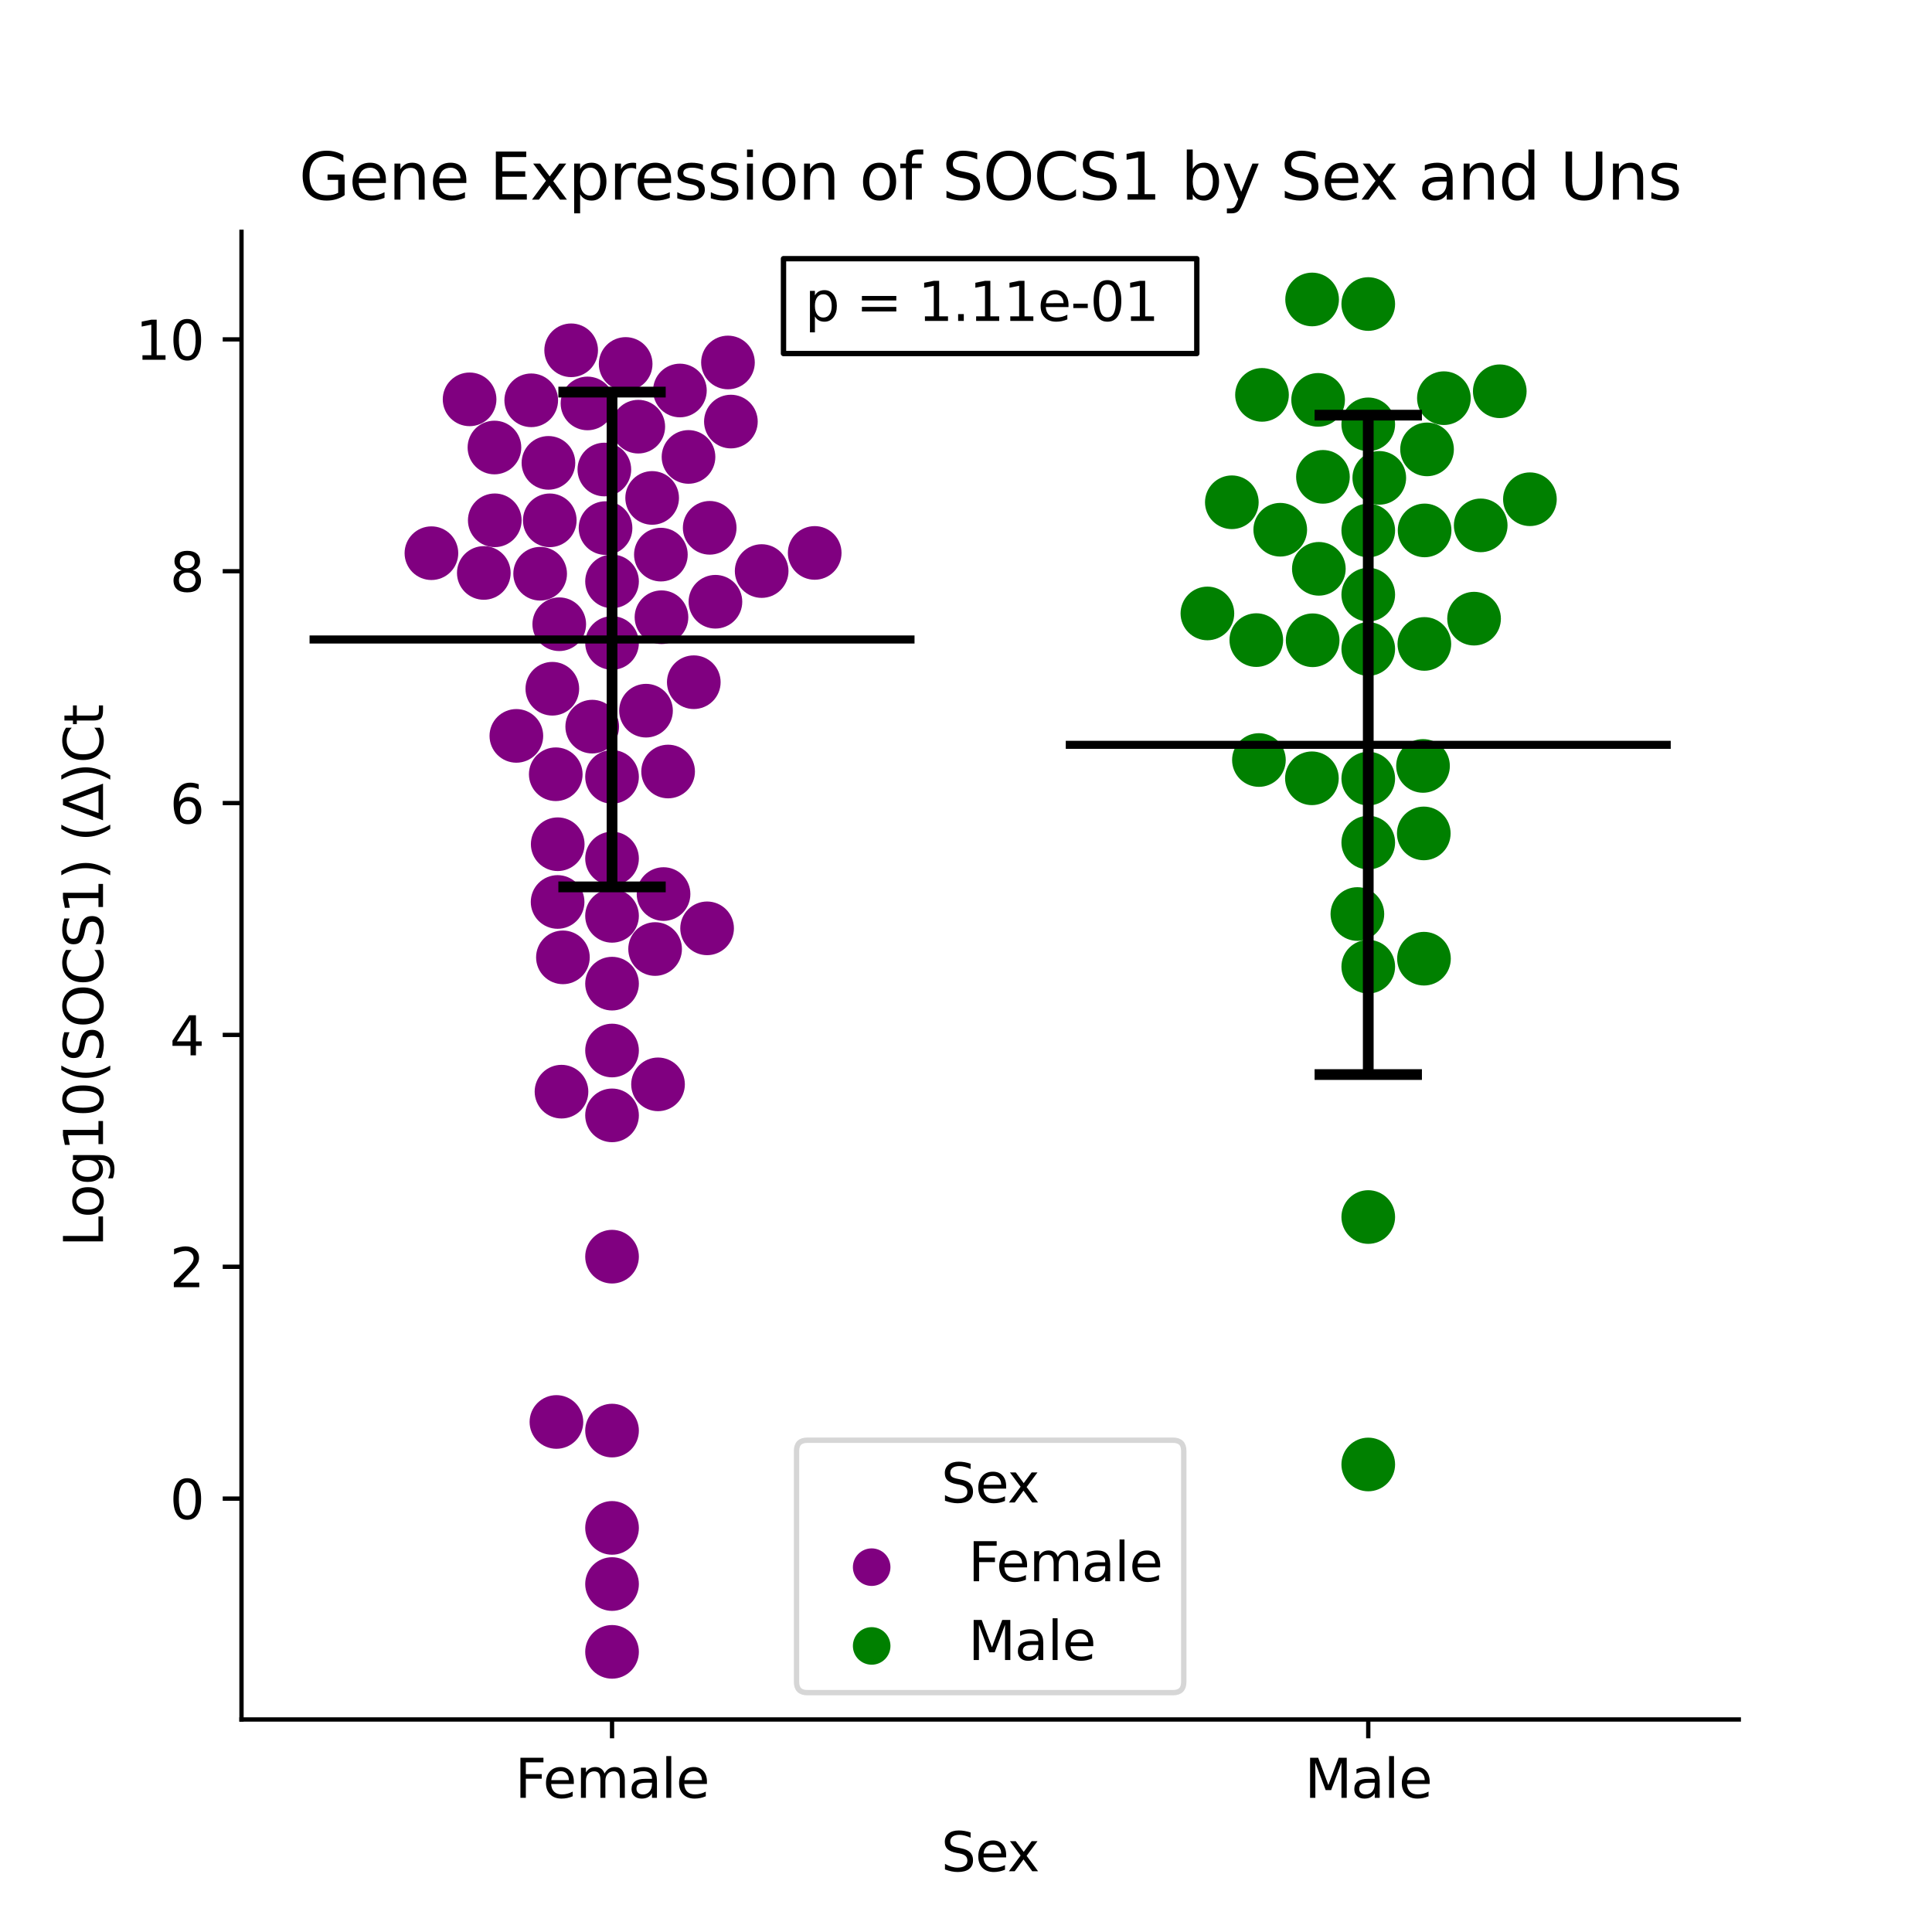 <?xml version="1.0" encoding="utf-8" standalone="no"?>
<!DOCTYPE svg PUBLIC "-//W3C//DTD SVG 1.1//EN"
  "http://www.w3.org/Graphics/SVG/1.1/DTD/svg11.dtd">
<svg xmlns:xlink="http://www.w3.org/1999/xlink" width="360pt" height="360pt" viewBox="0 0 360 360" xmlns="http://www.w3.org/2000/svg" version="1.1">
 <defs>
  <style type="text/css">*{stroke-linejoin: round; stroke-linecap: butt}</style>
 </defs>
 <g id="figure_1">
  <g id="patch_1">
   <path d="M 0 360 
L 360 360 
L 360 0 
L 0 0 
z
" style="fill: #ffffff"/>
  </g>
  <g id="axes_1">
   <g id="patch_2">
    <path d="M 45 320.4 
L 324 320.4 
L 324 43.2 
L 45 43.2 
z
" style="fill: #ffffff"/>
   </g>
   <g id="PathCollection_1">
    <defs>
     <path id="C0_0_53b34696dc" d="M 0 5 
C 1.326 5 2.598 4.473 3.536 3.536 
C 4.473 2.598 5 1.326 5 -0 
C 5 -1.326 4.473 -2.598 3.536 -3.536 
C 2.598 -4.473 1.326 -5 0 -5 
C -1.326 -5 -2.598 -4.473 -3.536 -3.536 
C -4.473 -2.598 -5 -1.326 -5 0 
C -5 1.326 -4.473 2.598 -3.536 3.536 
C -2.598 4.473 -1.326 5 0 5 
z
"/>
    </defs>
    <g clip-path="url(#peb06c424de)">
     <use xlink:href="#C0_0_53b34696dc" x="126.69" y="72.763" style="fill: #800080"/>
    </g>
    <g clip-path="url(#peb06c424de)">
     <use xlink:href="#C0_0_53b34696dc" x="102.918" y="128.337" style="fill: #800080"/>
    </g>
    <g clip-path="url(#peb06c424de)">
     <use xlink:href="#C0_0_53b34696dc" x="100.65" y="106.907" style="fill: #800080"/>
    </g>
    <g clip-path="url(#peb06c424de)">
     <use xlink:href="#C0_0_53b34696dc" x="92.132" y="83.388" style="fill: #800080"/>
    </g>
    <g clip-path="url(#peb06c424de)">
     <use xlink:href="#C0_0_53b34696dc" x="114.045" y="108.335" style="fill: #800080"/>
    </g>
    <g clip-path="url(#peb06c424de)">
     <use xlink:href="#C0_0_53b34696dc" x="114.045" y="183.289" style="fill: #800080"/>
    </g>
    <g clip-path="url(#peb06c424de)">
     <use xlink:href="#C0_0_53b34696dc" x="109.469" y="75.175" style="fill: #800080"/>
    </g>
    <g clip-path="url(#peb06c424de)">
     <use xlink:href="#C0_0_53b34696dc" x="123.256" y="115.011" style="fill: #800080"/>
    </g>
    <g clip-path="url(#peb06c424de)">
     <use xlink:href="#C0_0_53b34696dc" x="106.427" y="65.274" style="fill: #800080"/>
    </g>
    <g clip-path="url(#peb06c424de)">
     <use xlink:href="#C0_0_53b34696dc" x="129.278" y="127.12" style="fill: #800080"/>
    </g>
    <g clip-path="url(#peb06c424de)">
     <use xlink:href="#C0_0_53b34696dc" x="135.645" y="67.542" style="fill: #800080"/>
    </g>
    <g clip-path="url(#peb06c424de)">
     <use xlink:href="#C0_0_53b34696dc" x="103.923" y="157.309" style="fill: #800080"/>
    </g>
    <g clip-path="url(#peb06c424de)">
     <use xlink:href="#C0_0_53b34696dc" x="151.807" y="103.03" style="fill: #800080"/>
    </g>
    <g clip-path="url(#peb06c424de)">
     <use xlink:href="#C0_0_53b34696dc" x="114.045" y="170.654" style="fill: #800080"/>
    </g>
    <g clip-path="url(#peb06c424de)">
     <use xlink:href="#C0_0_53b34696dc" x="112.833" y="98.402" style="fill: #800080"/>
    </g>
    <g clip-path="url(#peb06c424de)">
     <use xlink:href="#C0_0_53b34696dc" x="87.502" y="74.412" style="fill: #800080"/>
    </g>
    <g clip-path="url(#peb06c424de)">
     <use xlink:href="#C0_0_53b34696dc" x="112.612" y="87.488" style="fill: #800080"/>
    </g>
    <g clip-path="url(#peb06c424de)">
     <use xlink:href="#C0_0_53b34696dc" x="114.045" y="284.702" style="fill: #800080"/>
    </g>
    <g clip-path="url(#peb06c424de)">
     <use xlink:href="#C0_0_53b34696dc" x="121.519" y="92.784" style="fill: #800080"/>
    </g>
    <g clip-path="url(#peb06c424de)">
     <use xlink:href="#C0_0_53b34696dc" x="104.208" y="116.316" style="fill: #800080"/>
    </g>
    <g clip-path="url(#peb06c424de)">
     <use xlink:href="#C0_0_53b34696dc" x="92.193" y="96.952" style="fill: #800080"/>
    </g>
    <g clip-path="url(#peb06c424de)">
     <use xlink:href="#C0_0_53b34696dc" x="96.216" y="137.121" style="fill: #800080"/>
    </g>
    <g clip-path="url(#peb06c424de)">
     <use xlink:href="#C0_0_53b34696dc" x="104.892" y="178.389" style="fill: #800080"/>
    </g>
    <g clip-path="url(#peb06c424de)">
     <use xlink:href="#C0_0_53b34696dc" x="132.242" y="98.351" style="fill: #800080"/>
    </g>
    <g clip-path="url(#peb06c424de)">
     <use xlink:href="#C0_0_53b34696dc" x="98.987" y="74.592" style="fill: #800080"/>
    </g>
    <g clip-path="url(#peb06c424de)">
     <use xlink:href="#C0_0_53b34696dc" x="80.389" y="103.079" style="fill: #800080"/>
    </g>
    <g clip-path="url(#peb06c424de)">
     <use xlink:href="#C0_0_53b34696dc" x="136.192" y="78.554" style="fill: #800080"/>
    </g>
    <g clip-path="url(#peb06c424de)">
     <use xlink:href="#C0_0_53b34696dc" x="123.145" y="103.346" style="fill: #800080"/>
    </g>
    <g clip-path="url(#peb06c424de)">
     <use xlink:href="#C0_0_53b34696dc" x="116.582" y="67.819" style="fill: #800080"/>
    </g>
    <g clip-path="url(#peb06c424de)">
     <use xlink:href="#C0_0_53b34696dc" x="118.934" y="79.504" style="fill: #800080"/>
    </g>
    <g clip-path="url(#peb06c424de)">
     <use xlink:href="#C0_0_53b34696dc" x="104.626" y="203.415" style="fill: #800080"/>
    </g>
    <g clip-path="url(#peb06c424de)">
     <use xlink:href="#C0_0_53b34696dc" x="103.902" y="168.069" style="fill: #800080"/>
    </g>
    <g clip-path="url(#peb06c424de)">
     <use xlink:href="#C0_0_53b34696dc" x="114.045" y="119.811" style="fill: #800080"/>
    </g>
    <g clip-path="url(#peb06c424de)">
     <use xlink:href="#C0_0_53b34696dc" x="128.293" y="85.143" style="fill: #800080"/>
    </g>
    <g clip-path="url(#peb06c424de)">
     <use xlink:href="#C0_0_53b34696dc" x="102.443" y="96.957" style="fill: #800080"/>
    </g>
    <g clip-path="url(#peb06c424de)">
     <use xlink:href="#C0_0_53b34696dc" x="114.045" y="207.833" style="fill: #800080"/>
    </g>
    <g clip-path="url(#peb06c424de)">
     <use xlink:href="#C0_0_53b34696dc" x="110.353" y="135.399" style="fill: #800080"/>
    </g>
    <g clip-path="url(#peb06c424de)">
     <use xlink:href="#C0_0_53b34696dc" x="90.151" y="106.761" style="fill: #800080"/>
    </g>
    <g clip-path="url(#peb06c424de)">
     <use xlink:href="#C0_0_53b34696dc" x="102.193" y="86.25" style="fill: #800080"/>
    </g>
    <g clip-path="url(#peb06c424de)">
     <use xlink:href="#C0_0_53b34696dc" x="114.045" y="144.76" style="fill: #800080"/>
    </g>
    <g clip-path="url(#peb06c424de)">
     <use xlink:href="#C0_0_53b34696dc" x="133.31" y="112.127" style="fill: #800080"/>
    </g>
    <g clip-path="url(#peb06c424de)">
     <use xlink:href="#C0_0_53b34696dc" x="114.045" y="295.165" style="fill: #800080"/>
    </g>
    <g clip-path="url(#peb06c424de)">
     <use xlink:href="#C0_0_53b34696dc" x="123.642" y="166.596" style="fill: #800080"/>
    </g>
    <g clip-path="url(#peb06c424de)">
     <use xlink:href="#C0_0_53b34696dc" x="114.045" y="234.163" style="fill: #800080"/>
    </g>
    <g clip-path="url(#peb06c424de)">
     <use xlink:href="#C0_0_53b34696dc" x="114.045" y="159.966" style="fill: #800080"/>
    </g>
    <g clip-path="url(#peb06c424de)">
     <use xlink:href="#C0_0_53b34696dc" x="103.682" y="264.963" style="fill: #800080"/>
    </g>
    <g clip-path="url(#peb06c424de)">
     <use xlink:href="#C0_0_53b34696dc" x="114.045" y="307.8" style="fill: #800080"/>
    </g>
    <g clip-path="url(#peb06c424de)">
     <use xlink:href="#C0_0_53b34696dc" x="122.07" y="176.839" style="fill: #800080"/>
    </g>
    <g clip-path="url(#peb06c424de)">
     <use xlink:href="#C0_0_53b34696dc" x="122.614" y="202.053" style="fill: #800080"/>
    </g>
    <g clip-path="url(#peb06c424de)">
     <use xlink:href="#C0_0_53b34696dc" x="103.558" y="144.27" style="fill: #800080"/>
    </g>
    <g clip-path="url(#peb06c424de)">
     <use xlink:href="#C0_0_53b34696dc" x="131.757" y="172.982" style="fill: #800080"/>
    </g>
    <g clip-path="url(#peb06c424de)">
     <use xlink:href="#C0_0_53b34696dc" x="141.924" y="106.408" style="fill: #800080"/>
    </g>
    <g clip-path="url(#peb06c424de)">
     <use xlink:href="#C0_0_53b34696dc" x="120.377" y="132.424" style="fill: #800080"/>
    </g>
    <g clip-path="url(#peb06c424de)">
     <use xlink:href="#C0_0_53b34696dc" x="124.493" y="143.761" style="fill: #800080"/>
    </g>
    <g clip-path="url(#peb06c424de)">
     <use xlink:href="#C0_0_53b34696dc" x="114.045" y="195.75" style="fill: #800080"/>
    </g>
    <g clip-path="url(#peb06c424de)">
     <use xlink:href="#C0_0_53b34696dc" x="114.045" y="266.569" style="fill: #800080"/>
    </g>
   </g>
   <g id="PathCollection_2">
    <defs>
     <path id="C1_0_bd890e4c0a" d="M 0 5 
C 1.326 5 2.598 4.473 3.536 3.536 
C 4.473 2.598 5 1.326 5 -0 
C 5 -1.326 4.473 -2.598 3.536 -3.536 
C 2.598 -4.473 1.326 -5 0 -5 
C -1.326 -5 -2.598 -4.473 -3.536 -3.536 
C -4.473 -2.598 -5 -1.326 -5 0 
C -5 1.326 -4.473 2.598 -3.536 3.536 
C -2.598 4.473 -1.326 5 0 5 
z
"/>
    </defs>
    <g clip-path="url(#peb06c424de)">
     <use xlink:href="#C1_0_bd890e4c0a" x="274.671" y="115.278" style="fill: #008000"/>
    </g>
    <g clip-path="url(#peb06c424de)">
     <use xlink:href="#C1_0_bd890e4c0a" x="235.156" y="73.58" style="fill: #008000"/>
    </g>
    <g clip-path="url(#peb06c424de)">
     <use xlink:href="#C1_0_bd890e4c0a" x="275.908" y="97.896" style="fill: #008000"/>
    </g>
    <g clip-path="url(#peb06c424de)">
     <use xlink:href="#C1_0_bd890e4c0a" x="254.955" y="157.004" style="fill: #008000"/>
    </g>
    <g clip-path="url(#peb06c424de)">
     <use xlink:href="#C1_0_bd890e4c0a" x="279.461" y="72.907" style="fill: #008000"/>
    </g>
    <g clip-path="url(#peb06c424de)">
     <use xlink:href="#C1_0_bd890e4c0a" x="238.555" y="98.708" style="fill: #008000"/>
    </g>
    <g clip-path="url(#peb06c424de)">
     <use xlink:href="#C1_0_bd890e4c0a" x="265.909" y="83.737" style="fill: #008000"/>
    </g>
    <g clip-path="url(#peb06c424de)">
     <use xlink:href="#C1_0_bd890e4c0a" x="254.955" y="180.127" style="fill: #008000"/>
    </g>
    <g clip-path="url(#peb06c424de)">
     <use xlink:href="#C1_0_bd890e4c0a" x="265.407" y="119.986" style="fill: #008000"/>
    </g>
    <g clip-path="url(#peb06c424de)">
     <use xlink:href="#C1_0_bd890e4c0a" x="254.955" y="226.776" style="fill: #008000"/>
    </g>
    <g clip-path="url(#peb06c424de)">
     <use xlink:href="#C1_0_bd890e4c0a" x="245.748" y="105.992" style="fill: #008000"/>
    </g>
    <g clip-path="url(#peb06c424de)">
     <use xlink:href="#C1_0_bd890e4c0a" x="265.3" y="155.296" style="fill: #008000"/>
    </g>
    <g clip-path="url(#peb06c424de)">
     <use xlink:href="#C1_0_bd890e4c0a" x="254.955" y="79.072" style="fill: #008000"/>
    </g>
    <g clip-path="url(#peb06c424de)">
     <use xlink:href="#C1_0_bd890e4c0a" x="254.955" y="272.883" style="fill: #008000"/>
    </g>
    <g clip-path="url(#peb06c424de)">
     <use xlink:href="#C1_0_bd890e4c0a" x="244.455" y="145.024" style="fill: #008000"/>
    </g>
    <g clip-path="url(#peb06c424de)">
     <use xlink:href="#C1_0_bd890e4c0a" x="265.337" y="178.638" style="fill: #008000"/>
    </g>
    <g clip-path="url(#peb06c424de)">
     <use xlink:href="#C1_0_bd890e4c0a" x="257.009" y="89.044" style="fill: #008000"/>
    </g>
    <g clip-path="url(#peb06c424de)">
     <use xlink:href="#C1_0_bd890e4c0a" x="245.611" y="74.511" style="fill: #008000"/>
    </g>
    <g clip-path="url(#peb06c424de)">
     <use xlink:href="#C1_0_bd890e4c0a" x="246.511" y="88.855" style="fill: #008000"/>
    </g>
    <g clip-path="url(#peb06c424de)">
     <use xlink:href="#C1_0_bd890e4c0a" x="254.955" y="120.934" style="fill: #008000"/>
    </g>
    <g clip-path="url(#peb06c424de)">
     <use xlink:href="#C1_0_bd890e4c0a" x="254.955" y="110.801" style="fill: #008000"/>
    </g>
    <g clip-path="url(#peb06c424de)">
     <use xlink:href="#C1_0_bd890e4c0a" x="254.955" y="56.651" style="fill: #008000"/>
    </g>
    <g clip-path="url(#peb06c424de)">
     <use xlink:href="#C1_0_bd890e4c0a" x="229.534" y="93.59" style="fill: #008000"/>
    </g>
    <g clip-path="url(#peb06c424de)">
     <use xlink:href="#C1_0_bd890e4c0a" x="254.955" y="145.079" style="fill: #008000"/>
    </g>
    <g clip-path="url(#peb06c424de)">
     <use xlink:href="#C1_0_bd890e4c0a" x="252.928" y="170.315" style="fill: #008000"/>
    </g>
    <g clip-path="url(#peb06c424de)">
     <use xlink:href="#C1_0_bd890e4c0a" x="234.095" y="119.273" style="fill: #008000"/>
    </g>
    <g clip-path="url(#peb06c424de)">
     <use xlink:href="#C1_0_bd890e4c0a" x="244.493" y="55.8" style="fill: #008000"/>
    </g>
    <g clip-path="url(#peb06c424de)">
     <use xlink:href="#C1_0_bd890e4c0a" x="269.048" y="74.195" style="fill: #008000"/>
    </g>
    <g clip-path="url(#peb06c424de)">
     <use xlink:href="#C1_0_bd890e4c0a" x="265.158" y="142.72" style="fill: #008000"/>
    </g>
    <g clip-path="url(#peb06c424de)">
     <use xlink:href="#C1_0_bd890e4c0a" x="265.455" y="98.836" style="fill: #008000"/>
    </g>
    <g clip-path="url(#peb06c424de)">
     <use xlink:href="#C1_0_bd890e4c0a" x="224.982" y="114.307" style="fill: #008000"/>
    </g>
    <g clip-path="url(#peb06c424de)">
     <use xlink:href="#C1_0_bd890e4c0a" x="244.595" y="119.304" style="fill: #008000"/>
    </g>
    <g clip-path="url(#peb06c424de)">
     <use xlink:href="#C1_0_bd890e4c0a" x="254.955" y="98.85" style="fill: #008000"/>
    </g>
    <g clip-path="url(#peb06c424de)">
     <use xlink:href="#C1_0_bd890e4c0a" x="234.582" y="141.619" style="fill: #008000"/>
    </g>
    <g clip-path="url(#peb06c424de)">
     <use xlink:href="#C1_0_bd890e4c0a" x="285.078" y="93.026" style="fill: #008000"/>
    </g>
   </g>
   <g id="PathCollection_3"/>
   <g id="PathCollection_4"/>
   <g id="matplotlib.axis_1">
    <g id="xtick_1">
     <g id="line2d_1">
      <defs>
       <path id="mbc93fcdd29" d="M 0 0 
L 0 3.5 
" style="stroke: #000000; stroke-width: 0.8"/>
      </defs>
      <g>
       <use xlink:href="#mbc93fcdd29" x="114.045" y="320.4" style="stroke: #000000; stroke-width: 0.8"/>
      </g>
     </g>
     <g id="text_1">
      <!-- Female -->
      <g transform="translate(95.968 334.998) scale(0.1 -0.1)">
       <defs>
        <path id="DejaVuSans-46" d="M 628 4666 
L 3309 4666 
L 3309 4134 
L 1259 4134 
L 1259 2759 
L 3109 2759 
L 3109 2228 
L 1259 2228 
L 1259 0 
L 628 0 
L 628 4666 
z
" transform="scale(0.016)"/>
        <path id="DejaVuSans-65" d="M 3597 1894 
L 3597 1613 
L 953 1613 
Q 991 1019 1311 708 
Q 1631 397 2203 397 
Q 2534 397 2845 478 
Q 3156 559 3463 722 
L 3463 178 
Q 3153 47 2828 -22 
Q 2503 -91 2169 -91 
Q 1331 -91 842 396 
Q 353 884 353 1716 
Q 353 2575 817 3079 
Q 1281 3584 2069 3584 
Q 2775 3584 3186 3129 
Q 3597 2675 3597 1894 
z
M 3022 2063 
Q 3016 2534 2758 2815 
Q 2500 3097 2075 3097 
Q 1594 3097 1305 2825 
Q 1016 2553 972 2059 
L 3022 2063 
z
" transform="scale(0.016)"/>
        <path id="DejaVuSans-6d" d="M 3328 2828 
Q 3544 3216 3844 3400 
Q 4144 3584 4550 3584 
Q 5097 3584 5394 3201 
Q 5691 2819 5691 2113 
L 5691 0 
L 5113 0 
L 5113 2094 
Q 5113 2597 4934 2840 
Q 4756 3084 4391 3084 
Q 3944 3084 3684 2787 
Q 3425 2491 3425 1978 
L 3425 0 
L 2847 0 
L 2847 2094 
Q 2847 2600 2669 2842 
Q 2491 3084 2119 3084 
Q 1678 3084 1418 2786 
Q 1159 2488 1159 1978 
L 1159 0 
L 581 0 
L 581 3500 
L 1159 3500 
L 1159 2956 
Q 1356 3278 1631 3431 
Q 1906 3584 2284 3584 
Q 2666 3584 2933 3390 
Q 3200 3197 3328 2828 
z
" transform="scale(0.016)"/>
        <path id="DejaVuSans-61" d="M 2194 1759 
Q 1497 1759 1228 1600 
Q 959 1441 959 1056 
Q 959 750 1161 570 
Q 1363 391 1709 391 
Q 2188 391 2477 730 
Q 2766 1069 2766 1631 
L 2766 1759 
L 2194 1759 
z
M 3341 1997 
L 3341 0 
L 2766 0 
L 2766 531 
Q 2569 213 2275 61 
Q 1981 -91 1556 -91 
Q 1019 -91 701 211 
Q 384 513 384 1019 
Q 384 1609 779 1909 
Q 1175 2209 1959 2209 
L 2766 2209 
L 2766 2266 
Q 2766 2663 2505 2880 
Q 2244 3097 1772 3097 
Q 1472 3097 1187 3025 
Q 903 2953 641 2809 
L 641 3341 
Q 956 3463 1253 3523 
Q 1550 3584 1831 3584 
Q 2591 3584 2966 3190 
Q 3341 2797 3341 1997 
z
" transform="scale(0.016)"/>
        <path id="DejaVuSans-6c" d="M 603 4863 
L 1178 4863 
L 1178 0 
L 603 0 
L 603 4863 
z
" transform="scale(0.016)"/>
       </defs>
       <use xlink:href="#DejaVuSans-46"/>
       <use xlink:href="#DejaVuSans-65" x="52.02"/>
       <use xlink:href="#DejaVuSans-6d" x="113.543"/>
       <use xlink:href="#DejaVuSans-61" x="210.955"/>
       <use xlink:href="#DejaVuSans-6c" x="272.234"/>
       <use xlink:href="#DejaVuSans-65" x="300.018"/>
      </g>
     </g>
    </g>
    <g id="xtick_2">
     <g id="line2d_2">
      <g>
       <use xlink:href="#mbc93fcdd29" x="254.955" y="320.4" style="stroke: #000000; stroke-width: 0.8"/>
      </g>
     </g>
     <g id="text_2">
      <!-- Male -->
      <g transform="translate(243.111 334.998) scale(0.1 -0.1)">
       <defs>
        <path id="DejaVuSans-4d" d="M 628 4666 
L 1569 4666 
L 2759 1491 
L 3956 4666 
L 4897 4666 
L 4897 0 
L 4281 0 
L 4281 4097 
L 3078 897 
L 2444 897 
L 1241 4097 
L 1241 0 
L 628 0 
L 628 4666 
z
" transform="scale(0.016)"/>
       </defs>
       <use xlink:href="#DejaVuSans-4d"/>
       <use xlink:href="#DejaVuSans-61" x="86.279"/>
       <use xlink:href="#DejaVuSans-6c" x="147.559"/>
       <use xlink:href="#DejaVuSans-65" x="175.342"/>
      </g>
     </g>
    </g>
    <g id="text_3">
     <!-- Sex -->
     <g transform="translate(175.377 348.677) scale(0.1 -0.1)">
      <defs>
       <path id="DejaVuSans-53" d="M 3425 4513 
L 3425 3897 
Q 3066 4069 2747 4153 
Q 2428 4238 2131 4238 
Q 1616 4238 1336 4038 
Q 1056 3838 1056 3469 
Q 1056 3159 1242 3001 
Q 1428 2844 1947 2747 
L 2328 2669 
Q 3034 2534 3370 2195 
Q 3706 1856 3706 1288 
Q 3706 609 3251 259 
Q 2797 -91 1919 -91 
Q 1588 -91 1214 -16 
Q 841 59 441 206 
L 441 856 
Q 825 641 1194 531 
Q 1563 422 1919 422 
Q 2459 422 2753 634 
Q 3047 847 3047 1241 
Q 3047 1584 2836 1778 
Q 2625 1972 2144 2069 
L 1759 2144 
Q 1053 2284 737 2584 
Q 422 2884 422 3419 
Q 422 4038 858 4394 
Q 1294 4750 2059 4750 
Q 2388 4750 2728 4690 
Q 3069 4631 3425 4513 
z
" transform="scale(0.016)"/>
       <path id="DejaVuSans-78" d="M 3513 3500 
L 2247 1797 
L 3578 0 
L 2900 0 
L 1881 1375 
L 863 0 
L 184 0 
L 1544 1831 
L 300 3500 
L 978 3500 
L 1906 2253 
L 2834 3500 
L 3513 3500 
z
" transform="scale(0.016)"/>
      </defs>
      <use xlink:href="#DejaVuSans-53"/>
      <use xlink:href="#DejaVuSans-65" x="63.477"/>
      <use xlink:href="#DejaVuSans-78" x="123.25"/>
     </g>
    </g>
   </g>
   <g id="matplotlib.axis_2">
    <g id="ytick_1">
     <g id="line2d_3">
      <defs>
       <path id="mcec32b8e91" d="M 0 0 
L -3.5 0 
" style="stroke: #000000; stroke-width: 0.8"/>
      </defs>
      <g>
       <use xlink:href="#mcec32b8e91" x="45" y="279.245" style="stroke: #000000; stroke-width: 0.8"/>
      </g>
     </g>
     <g id="text_4">
      <!-- 0 -->
      <g transform="translate(31.637 283.044) scale(0.1 -0.1)">
       <defs>
        <path id="DejaVuSans-30" d="M 2034 4250 
Q 1547 4250 1301 3770 
Q 1056 3291 1056 2328 
Q 1056 1369 1301 889 
Q 1547 409 2034 409 
Q 2525 409 2770 889 
Q 3016 1369 3016 2328 
Q 3016 3291 2770 3770 
Q 2525 4250 2034 4250 
z
M 2034 4750 
Q 2819 4750 3233 4129 
Q 3647 3509 3647 2328 
Q 3647 1150 3233 529 
Q 2819 -91 2034 -91 
Q 1250 -91 836 529 
Q 422 1150 422 2328 
Q 422 3509 836 4129 
Q 1250 4750 2034 4750 
z
" transform="scale(0.016)"/>
       </defs>
       <use xlink:href="#DejaVuSans-30"/>
      </g>
     </g>
    </g>
    <g id="ytick_2">
     <g id="line2d_4">
      <g>
       <use xlink:href="#mcec32b8e91" x="45" y="236.044" style="stroke: #000000; stroke-width: 0.8"/>
      </g>
     </g>
     <g id="text_5">
      <!-- 2 -->
      <g transform="translate(31.637 239.843) scale(0.1 -0.1)">
       <defs>
        <path id="DejaVuSans-32" d="M 1228 531 
L 3431 531 
L 3431 0 
L 469 0 
L 469 531 
Q 828 903 1448 1529 
Q 2069 2156 2228 2338 
Q 2531 2678 2651 2914 
Q 2772 3150 2772 3378 
Q 2772 3750 2511 3984 
Q 2250 4219 1831 4219 
Q 1534 4219 1204 4116 
Q 875 4013 500 3803 
L 500 4441 
Q 881 4594 1212 4672 
Q 1544 4750 1819 4750 
Q 2544 4750 2975 4387 
Q 3406 4025 3406 3419 
Q 3406 3131 3298 2873 
Q 3191 2616 2906 2266 
Q 2828 2175 2409 1742 
Q 1991 1309 1228 531 
z
" transform="scale(0.016)"/>
       </defs>
       <use xlink:href="#DejaVuSans-32"/>
      </g>
     </g>
    </g>
    <g id="ytick_3">
     <g id="line2d_5">
      <g>
       <use xlink:href="#mcec32b8e91" x="45" y="192.842" style="stroke: #000000; stroke-width: 0.8"/>
      </g>
     </g>
     <g id="text_6">
      <!-- 4 -->
      <g transform="translate(31.637 196.642) scale(0.1 -0.1)">
       <defs>
        <path id="DejaVuSans-34" d="M 2419 4116 
L 825 1625 
L 2419 1625 
L 2419 4116 
z
M 2253 4666 
L 3047 4666 
L 3047 1625 
L 3713 1625 
L 3713 1100 
L 3047 1100 
L 3047 0 
L 2419 0 
L 2419 1100 
L 313 1100 
L 313 1709 
L 2253 4666 
z
" transform="scale(0.016)"/>
       </defs>
       <use xlink:href="#DejaVuSans-34"/>
      </g>
     </g>
    </g>
    <g id="ytick_4">
     <g id="line2d_6">
      <g>
       <use xlink:href="#mcec32b8e91" x="45" y="149.641" style="stroke: #000000; stroke-width: 0.8"/>
      </g>
     </g>
     <g id="text_7">
      <!-- 6 -->
      <g transform="translate(31.637 153.44) scale(0.1 -0.1)">
       <defs>
        <path id="DejaVuSans-36" d="M 2113 2584 
Q 1688 2584 1439 2293 
Q 1191 2003 1191 1497 
Q 1191 994 1439 701 
Q 1688 409 2113 409 
Q 2538 409 2786 701 
Q 3034 994 3034 1497 
Q 3034 2003 2786 2293 
Q 2538 2584 2113 2584 
z
M 3366 4563 
L 3366 3988 
Q 3128 4100 2886 4159 
Q 2644 4219 2406 4219 
Q 1781 4219 1451 3797 
Q 1122 3375 1075 2522 
Q 1259 2794 1537 2939 
Q 1816 3084 2150 3084 
Q 2853 3084 3261 2657 
Q 3669 2231 3669 1497 
Q 3669 778 3244 343 
Q 2819 -91 2113 -91 
Q 1303 -91 875 529 
Q 447 1150 447 2328 
Q 447 3434 972 4092 
Q 1497 4750 2381 4750 
Q 2619 4750 2861 4703 
Q 3103 4656 3366 4563 
z
" transform="scale(0.016)"/>
       </defs>
       <use xlink:href="#DejaVuSans-36"/>
      </g>
     </g>
    </g>
    <g id="ytick_5">
     <g id="line2d_7">
      <g>
       <use xlink:href="#mcec32b8e91" x="45" y="106.44" style="stroke: #000000; stroke-width: 0.8"/>
      </g>
     </g>
     <g id="text_8">
      <!-- 8 -->
      <g transform="translate(31.637 110.239) scale(0.1 -0.1)">
       <defs>
        <path id="DejaVuSans-38" d="M 2034 2216 
Q 1584 2216 1326 1975 
Q 1069 1734 1069 1313 
Q 1069 891 1326 650 
Q 1584 409 2034 409 
Q 2484 409 2743 651 
Q 3003 894 3003 1313 
Q 3003 1734 2745 1975 
Q 2488 2216 2034 2216 
z
M 1403 2484 
Q 997 2584 770 2862 
Q 544 3141 544 3541 
Q 544 4100 942 4425 
Q 1341 4750 2034 4750 
Q 2731 4750 3128 4425 
Q 3525 4100 3525 3541 
Q 3525 3141 3298 2862 
Q 3072 2584 2669 2484 
Q 3125 2378 3379 2068 
Q 3634 1759 3634 1313 
Q 3634 634 3220 271 
Q 2806 -91 2034 -91 
Q 1263 -91 848 271 
Q 434 634 434 1313 
Q 434 1759 690 2068 
Q 947 2378 1403 2484 
z
M 1172 3481 
Q 1172 3119 1398 2916 
Q 1625 2713 2034 2713 
Q 2441 2713 2670 2916 
Q 2900 3119 2900 3481 
Q 2900 3844 2670 4047 
Q 2441 4250 2034 4250 
Q 1625 4250 1398 4047 
Q 1172 3844 1172 3481 
z
" transform="scale(0.016)"/>
       </defs>
       <use xlink:href="#DejaVuSans-38"/>
      </g>
     </g>
    </g>
    <g id="ytick_6">
     <g id="line2d_8">
      <g>
       <use xlink:href="#mcec32b8e91" x="45" y="63.238" style="stroke: #000000; stroke-width: 0.8"/>
      </g>
     </g>
     <g id="text_9">
      <!-- 10 -->
      <g transform="translate(25.275 67.038) scale(0.1 -0.1)">
       <defs>
        <path id="DejaVuSans-31" d="M 794 531 
L 1825 531 
L 1825 4091 
L 703 3866 
L 703 4441 
L 1819 4666 
L 2450 4666 
L 2450 531 
L 3481 531 
L 3481 0 
L 794 0 
L 794 531 
z
" transform="scale(0.016)"/>
       </defs>
       <use xlink:href="#DejaVuSans-31"/>
       <use xlink:href="#DejaVuSans-30" x="63.623"/>
      </g>
     </g>
    </g>
    <g id="text_10">
     <!-- Log10(SOCS1) (Δ)Ct -->
     <g transform="translate(19.195 232.316) rotate(-90) scale(0.1 -0.1)">
      <defs>
       <path id="DejaVuSans-4c" d="M 628 4666 
L 1259 4666 
L 1259 531 
L 3531 531 
L 3531 0 
L 628 0 
L 628 4666 
z
" transform="scale(0.016)"/>
       <path id="DejaVuSans-6f" d="M 1959 3097 
Q 1497 3097 1228 2736 
Q 959 2375 959 1747 
Q 959 1119 1226 758 
Q 1494 397 1959 397 
Q 2419 397 2687 759 
Q 2956 1122 2956 1747 
Q 2956 2369 2687 2733 
Q 2419 3097 1959 3097 
z
M 1959 3584 
Q 2709 3584 3137 3096 
Q 3566 2609 3566 1747 
Q 3566 888 3137 398 
Q 2709 -91 1959 -91 
Q 1206 -91 779 398 
Q 353 888 353 1747 
Q 353 2609 779 3096 
Q 1206 3584 1959 3584 
z
" transform="scale(0.016)"/>
       <path id="DejaVuSans-67" d="M 2906 1791 
Q 2906 2416 2648 2759 
Q 2391 3103 1925 3103 
Q 1463 3103 1205 2759 
Q 947 2416 947 1791 
Q 947 1169 1205 825 
Q 1463 481 1925 481 
Q 2391 481 2648 825 
Q 2906 1169 2906 1791 
z
M 3481 434 
Q 3481 -459 3084 -895 
Q 2688 -1331 1869 -1331 
Q 1566 -1331 1297 -1286 
Q 1028 -1241 775 -1147 
L 775 -588 
Q 1028 -725 1275 -790 
Q 1522 -856 1778 -856 
Q 2344 -856 2625 -561 
Q 2906 -266 2906 331 
L 2906 616 
Q 2728 306 2450 153 
Q 2172 0 1784 0 
Q 1141 0 747 490 
Q 353 981 353 1791 
Q 353 2603 747 3093 
Q 1141 3584 1784 3584 
Q 2172 3584 2450 3431 
Q 2728 3278 2906 2969 
L 2906 3500 
L 3481 3500 
L 3481 434 
z
" transform="scale(0.016)"/>
       <path id="DejaVuSans-28" d="M 1984 4856 
Q 1566 4138 1362 3434 
Q 1159 2731 1159 2009 
Q 1159 1288 1364 580 
Q 1569 -128 1984 -844 
L 1484 -844 
Q 1016 -109 783 600 
Q 550 1309 550 2009 
Q 550 2706 781 3412 
Q 1013 4119 1484 4856 
L 1984 4856 
z
" transform="scale(0.016)"/>
       <path id="DejaVuSans-4f" d="M 2522 4238 
Q 1834 4238 1429 3725 
Q 1025 3213 1025 2328 
Q 1025 1447 1429 934 
Q 1834 422 2522 422 
Q 3209 422 3611 934 
Q 4013 1447 4013 2328 
Q 4013 3213 3611 3725 
Q 3209 4238 2522 4238 
z
M 2522 4750 
Q 3503 4750 4090 4092 
Q 4678 3434 4678 2328 
Q 4678 1225 4090 567 
Q 3503 -91 2522 -91 
Q 1538 -91 948 565 
Q 359 1222 359 2328 
Q 359 3434 948 4092 
Q 1538 4750 2522 4750 
z
" transform="scale(0.016)"/>
       <path id="DejaVuSans-43" d="M 4122 4306 
L 4122 3641 
Q 3803 3938 3442 4084 
Q 3081 4231 2675 4231 
Q 1875 4231 1450 3742 
Q 1025 3253 1025 2328 
Q 1025 1406 1450 917 
Q 1875 428 2675 428 
Q 3081 428 3442 575 
Q 3803 722 4122 1019 
L 4122 359 
Q 3791 134 3420 21 
Q 3050 -91 2638 -91 
Q 1578 -91 968 557 
Q 359 1206 359 2328 
Q 359 3453 968 4101 
Q 1578 4750 2638 4750 
Q 3056 4750 3426 4639 
Q 3797 4528 4122 4306 
z
" transform="scale(0.016)"/>
       <path id="DejaVuSans-29" d="M 513 4856 
L 1013 4856 
Q 1481 4119 1714 3412 
Q 1947 2706 1947 2009 
Q 1947 1309 1714 600 
Q 1481 -109 1013 -844 
L 513 -844 
Q 928 -128 1133 580 
Q 1338 1288 1338 2009 
Q 1338 2731 1133 3434 
Q 928 4138 513 4856 
z
" transform="scale(0.016)"/>
       <path id="DejaVuSans-20" transform="scale(0.016)"/>
       <path id="DejaVuSans-394" d="M 2188 4044 
L 906 525 
L 3472 525 
L 2188 4044 
z
M 50 0 
L 1831 4666 
L 2547 4666 
L 4325 0 
L 50 0 
z
" transform="scale(0.016)"/>
       <path id="DejaVuSans-74" d="M 1172 4494 
L 1172 3500 
L 2356 3500 
L 2356 3053 
L 1172 3053 
L 1172 1153 
Q 1172 725 1289 603 
Q 1406 481 1766 481 
L 2356 481 
L 2356 0 
L 1766 0 
Q 1100 0 847 248 
Q 594 497 594 1153 
L 594 3053 
L 172 3053 
L 172 3500 
L 594 3500 
L 594 4494 
L 1172 4494 
z
" transform="scale(0.016)"/>
      </defs>
      <use xlink:href="#DejaVuSans-4c"/>
      <use xlink:href="#DejaVuSans-6f" x="53.963"/>
      <use xlink:href="#DejaVuSans-67" x="115.145"/>
      <use xlink:href="#DejaVuSans-31" x="178.621"/>
      <use xlink:href="#DejaVuSans-30" x="242.244"/>
      <use xlink:href="#DejaVuSans-28" x="305.867"/>
      <use xlink:href="#DejaVuSans-53" x="344.881"/>
      <use xlink:href="#DejaVuSans-4f" x="408.357"/>
      <use xlink:href="#DejaVuSans-43" x="487.068"/>
      <use xlink:href="#DejaVuSans-53" x="556.893"/>
      <use xlink:href="#DejaVuSans-31" x="620.369"/>
      <use xlink:href="#DejaVuSans-29" x="683.992"/>
      <use xlink:href="#DejaVuSans-20" x="723.006"/>
      <use xlink:href="#DejaVuSans-28" x="754.793"/>
      <use xlink:href="#DejaVuSans-394" x="793.807"/>
      <use xlink:href="#DejaVuSans-29" x="862.215"/>
      <use xlink:href="#DejaVuSans-43" x="901.229"/>
      <use xlink:href="#DejaVuSans-74" x="971.053"/>
     </g>
    </g>
   </g>
   <g id="LineCollection_1">
    <path d="M 114.045 165.26 
L 114.045 73.061 
" clip-path="url(#peb06c424de)" style="fill: none; stroke: #000000; stroke-width: 2"/>
   </g>
   <g id="line2d_9">
    <defs>
     <path id="m0b8441af11" d="M 10 0 
L -10 -0 
" style="stroke: #000000; stroke-width: 2"/>
    </defs>
    <g clip-path="url(#peb06c424de)">
     <use xlink:href="#m0b8441af11" x="114.045" y="165.26" style="stroke: #000000; stroke-width: 2"/>
    </g>
   </g>
   <g id="line2d_10">
    <g clip-path="url(#peb06c424de)">
     <use xlink:href="#m0b8441af11" x="114.045" y="73.061" style="stroke: #000000; stroke-width: 2"/>
    </g>
   </g>
   <g id="LineCollection_2">
    <path d="M 254.955 200.224 
L 254.955 77.354 
" clip-path="url(#peb06c424de)" style="fill: none; stroke: #000000; stroke-width: 2"/>
   </g>
   <g id="line2d_11">
    <g clip-path="url(#peb06c424de)">
     <use xlink:href="#m0b8441af11" x="254.955" y="200.224" style="stroke: #000000; stroke-width: 2"/>
    </g>
   </g>
   <g id="line2d_12">
    <g clip-path="url(#peb06c424de)">
     <use xlink:href="#m0b8441af11" x="254.955" y="77.354" style="stroke: #000000; stroke-width: 2"/>
    </g>
   </g>
   <g id="LineCollection_3">
    <path d="M 57.682 119.16 
L 170.409 119.16 
" clip-path="url(#peb06c424de)" style="fill: none; stroke: #000000; stroke-width: 1.5"/>
   </g>
   <g id="LineCollection_4">
    <path d="M 198.591 138.789 
L 311.318 138.789 
" clip-path="url(#peb06c424de)" style="fill: none; stroke: #000000; stroke-width: 1.5"/>
   </g>
   <g id="patch_3">
    <path d="M 45 320.4 
L 45 43.2 
" style="fill: none; stroke: #000000; stroke-width: 0.8; stroke-linejoin: miter; stroke-linecap: square"/>
   </g>
   <g id="patch_4">
    <path d="M 45 320.4 
L 324 320.4 
" style="fill: none; stroke: #000000; stroke-width: 0.8; stroke-linejoin: miter; stroke-linecap: square"/>
   </g>
   <g id="text_11">
    <!-- Gene Expression of SOCS1 by Sex and Uns -->
    <g transform="translate(55.703 37.2) scale(0.12 -0.12)">
     <defs>
      <path id="DejaVuSans-47" d="M 3809 666 
L 3809 1919 
L 2778 1919 
L 2778 2438 
L 4434 2438 
L 4434 434 
Q 4069 175 3628 42 
Q 3188 -91 2688 -91 
Q 1594 -91 976 548 
Q 359 1188 359 2328 
Q 359 3472 976 4111 
Q 1594 4750 2688 4750 
Q 3144 4750 3555 4637 
Q 3966 4525 4313 4306 
L 4313 3634 
Q 3963 3931 3569 4081 
Q 3175 4231 2741 4231 
Q 1884 4231 1454 3753 
Q 1025 3275 1025 2328 
Q 1025 1384 1454 906 
Q 1884 428 2741 428 
Q 3075 428 3337 486 
Q 3600 544 3809 666 
z
" transform="scale(0.016)"/>
      <path id="DejaVuSans-6e" d="M 3513 2113 
L 3513 0 
L 2938 0 
L 2938 2094 
Q 2938 2591 2744 2837 
Q 2550 3084 2163 3084 
Q 1697 3084 1428 2787 
Q 1159 2491 1159 1978 
L 1159 0 
L 581 0 
L 581 3500 
L 1159 3500 
L 1159 2956 
Q 1366 3272 1645 3428 
Q 1925 3584 2291 3584 
Q 2894 3584 3203 3211 
Q 3513 2838 3513 2113 
z
" transform="scale(0.016)"/>
      <path id="DejaVuSans-45" d="M 628 4666 
L 3578 4666 
L 3578 4134 
L 1259 4134 
L 1259 2753 
L 3481 2753 
L 3481 2222 
L 1259 2222 
L 1259 531 
L 3634 531 
L 3634 0 
L 628 0 
L 628 4666 
z
" transform="scale(0.016)"/>
      <path id="DejaVuSans-70" d="M 1159 525 
L 1159 -1331 
L 581 -1331 
L 581 3500 
L 1159 3500 
L 1159 2969 
Q 1341 3281 1617 3432 
Q 1894 3584 2278 3584 
Q 2916 3584 3314 3078 
Q 3713 2572 3713 1747 
Q 3713 922 3314 415 
Q 2916 -91 2278 -91 
Q 1894 -91 1617 61 
Q 1341 213 1159 525 
z
M 3116 1747 
Q 3116 2381 2855 2742 
Q 2594 3103 2138 3103 
Q 1681 3103 1420 2742 
Q 1159 2381 1159 1747 
Q 1159 1113 1420 752 
Q 1681 391 2138 391 
Q 2594 391 2855 752 
Q 3116 1113 3116 1747 
z
" transform="scale(0.016)"/>
      <path id="DejaVuSans-72" d="M 2631 2963 
Q 2534 3019 2420 3045 
Q 2306 3072 2169 3072 
Q 1681 3072 1420 2755 
Q 1159 2438 1159 1844 
L 1159 0 
L 581 0 
L 581 3500 
L 1159 3500 
L 1159 2956 
Q 1341 3275 1631 3429 
Q 1922 3584 2338 3584 
Q 2397 3584 2469 3576 
Q 2541 3569 2628 3553 
L 2631 2963 
z
" transform="scale(0.016)"/>
      <path id="DejaVuSans-73" d="M 2834 3397 
L 2834 2853 
Q 2591 2978 2328 3040 
Q 2066 3103 1784 3103 
Q 1356 3103 1142 2972 
Q 928 2841 928 2578 
Q 928 2378 1081 2264 
Q 1234 2150 1697 2047 
L 1894 2003 
Q 2506 1872 2764 1633 
Q 3022 1394 3022 966 
Q 3022 478 2636 193 
Q 2250 -91 1575 -91 
Q 1294 -91 989 -36 
Q 684 19 347 128 
L 347 722 
Q 666 556 975 473 
Q 1284 391 1588 391 
Q 1994 391 2212 530 
Q 2431 669 2431 922 
Q 2431 1156 2273 1281 
Q 2116 1406 1581 1522 
L 1381 1569 
Q 847 1681 609 1914 
Q 372 2147 372 2553 
Q 372 3047 722 3315 
Q 1072 3584 1716 3584 
Q 2034 3584 2315 3537 
Q 2597 3491 2834 3397 
z
" transform="scale(0.016)"/>
      <path id="DejaVuSans-69" d="M 603 3500 
L 1178 3500 
L 1178 0 
L 603 0 
L 603 3500 
z
M 603 4863 
L 1178 4863 
L 1178 4134 
L 603 4134 
L 603 4863 
z
" transform="scale(0.016)"/>
      <path id="DejaVuSans-66" d="M 2375 4863 
L 2375 4384 
L 1825 4384 
Q 1516 4384 1395 4259 
Q 1275 4134 1275 3809 
L 1275 3500 
L 2222 3500 
L 2222 3053 
L 1275 3053 
L 1275 0 
L 697 0 
L 697 3053 
L 147 3053 
L 147 3500 
L 697 3500 
L 697 3744 
Q 697 4328 969 4595 
Q 1241 4863 1831 4863 
L 2375 4863 
z
" transform="scale(0.016)"/>
      <path id="DejaVuSans-62" d="M 3116 1747 
Q 3116 2381 2855 2742 
Q 2594 3103 2138 3103 
Q 1681 3103 1420 2742 
Q 1159 2381 1159 1747 
Q 1159 1113 1420 752 
Q 1681 391 2138 391 
Q 2594 391 2855 752 
Q 3116 1113 3116 1747 
z
M 1159 2969 
Q 1341 3281 1617 3432 
Q 1894 3584 2278 3584 
Q 2916 3584 3314 3078 
Q 3713 2572 3713 1747 
Q 3713 922 3314 415 
Q 2916 -91 2278 -91 
Q 1894 -91 1617 61 
Q 1341 213 1159 525 
L 1159 0 
L 581 0 
L 581 4863 
L 1159 4863 
L 1159 2969 
z
" transform="scale(0.016)"/>
      <path id="DejaVuSans-79" d="M 2059 -325 
Q 1816 -950 1584 -1140 
Q 1353 -1331 966 -1331 
L 506 -1331 
L 506 -850 
L 844 -850 
Q 1081 -850 1212 -737 
Q 1344 -625 1503 -206 
L 1606 56 
L 191 3500 
L 800 3500 
L 1894 763 
L 2988 3500 
L 3597 3500 
L 2059 -325 
z
" transform="scale(0.016)"/>
      <path id="DejaVuSans-64" d="M 2906 2969 
L 2906 4863 
L 3481 4863 
L 3481 0 
L 2906 0 
L 2906 525 
Q 2725 213 2448 61 
Q 2172 -91 1784 -91 
Q 1150 -91 751 415 
Q 353 922 353 1747 
Q 353 2572 751 3078 
Q 1150 3584 1784 3584 
Q 2172 3584 2448 3432 
Q 2725 3281 2906 2969 
z
M 947 1747 
Q 947 1113 1208 752 
Q 1469 391 1925 391 
Q 2381 391 2643 752 
Q 2906 1113 2906 1747 
Q 2906 2381 2643 2742 
Q 2381 3103 1925 3103 
Q 1469 3103 1208 2742 
Q 947 2381 947 1747 
z
" transform="scale(0.016)"/>
      <path id="DejaVuSans-55" d="M 556 4666 
L 1191 4666 
L 1191 1831 
Q 1191 1081 1462 751 
Q 1734 422 2344 422 
Q 2950 422 3222 751 
Q 3494 1081 3494 1831 
L 3494 4666 
L 4128 4666 
L 4128 1753 
Q 4128 841 3676 375 
Q 3225 -91 2344 -91 
Q 1459 -91 1007 375 
Q 556 841 556 1753 
L 556 4666 
z
" transform="scale(0.016)"/>
     </defs>
     <use xlink:href="#DejaVuSans-47"/>
     <use xlink:href="#DejaVuSans-65" x="77.49"/>
     <use xlink:href="#DejaVuSans-6e" x="139.014"/>
     <use xlink:href="#DejaVuSans-65" x="202.393"/>
     <use xlink:href="#DejaVuSans-20" x="263.916"/>
     <use xlink:href="#DejaVuSans-45" x="295.703"/>
     <use xlink:href="#DejaVuSans-78" x="358.887"/>
     <use xlink:href="#DejaVuSans-70" x="418.066"/>
     <use xlink:href="#DejaVuSans-72" x="481.543"/>
     <use xlink:href="#DejaVuSans-65" x="520.406"/>
     <use xlink:href="#DejaVuSans-73" x="581.93"/>
     <use xlink:href="#DejaVuSans-73" x="634.029"/>
     <use xlink:href="#DejaVuSans-69" x="686.129"/>
     <use xlink:href="#DejaVuSans-6f" x="713.912"/>
     <use xlink:href="#DejaVuSans-6e" x="775.094"/>
     <use xlink:href="#DejaVuSans-20" x="838.473"/>
     <use xlink:href="#DejaVuSans-6f" x="870.26"/>
     <use xlink:href="#DejaVuSans-66" x="931.441"/>
     <use xlink:href="#DejaVuSans-20" x="966.646"/>
     <use xlink:href="#DejaVuSans-53" x="998.434"/>
     <use xlink:href="#DejaVuSans-4f" x="1061.91"/>
     <use xlink:href="#DejaVuSans-43" x="1140.621"/>
     <use xlink:href="#DejaVuSans-53" x="1210.445"/>
     <use xlink:href="#DejaVuSans-31" x="1273.922"/>
     <use xlink:href="#DejaVuSans-20" x="1337.545"/>
     <use xlink:href="#DejaVuSans-62" x="1369.332"/>
     <use xlink:href="#DejaVuSans-79" x="1432.809"/>
     <use xlink:href="#DejaVuSans-20" x="1491.988"/>
     <use xlink:href="#DejaVuSans-53" x="1523.775"/>
     <use xlink:href="#DejaVuSans-65" x="1587.252"/>
     <use xlink:href="#DejaVuSans-78" x="1647.025"/>
     <use xlink:href="#DejaVuSans-20" x="1706.205"/>
     <use xlink:href="#DejaVuSans-61" x="1737.992"/>
     <use xlink:href="#DejaVuSans-6e" x="1799.271"/>
     <use xlink:href="#DejaVuSans-64" x="1862.65"/>
     <use xlink:href="#DejaVuSans-20" x="1926.127"/>
     <use xlink:href="#DejaVuSans-55" x="1957.914"/>
     <use xlink:href="#DejaVuSans-6e" x="2031.107"/>
     <use xlink:href="#DejaVuSans-73" x="2094.486"/>
    </g>
   </g>
   <g id="patch_5">
    <path d="M 145.993 65.878 
L 223.007 65.878 
L 223.007 48.2 
L 145.993 48.2 
z
" style="fill: #ffffff; stroke: #000000; stroke-linejoin: miter"/>
   </g>
   <g id="text_12">
    <!-- p = 1.11e-01  -->
    <g transform="translate(149.993 59.798) scale(0.1 -0.1)">
     <defs>
      <path id="DejaVuSans-3d" d="M 678 2906 
L 4684 2906 
L 4684 2381 
L 678 2381 
L 678 2906 
z
M 678 1631 
L 4684 1631 
L 4684 1100 
L 678 1100 
L 678 1631 
z
" transform="scale(0.016)"/>
      <path id="DejaVuSans-2e" d="M 684 794 
L 1344 794 
L 1344 0 
L 684 0 
L 684 794 
z
" transform="scale(0.016)"/>
      <path id="DejaVuSans-2d" d="M 313 2009 
L 1997 2009 
L 1997 1497 
L 313 1497 
L 313 2009 
z
" transform="scale(0.016)"/>
     </defs>
     <use xlink:href="#DejaVuSans-70"/>
     <use xlink:href="#DejaVuSans-20" x="63.477"/>
     <use xlink:href="#DejaVuSans-3d" x="95.264"/>
     <use xlink:href="#DejaVuSans-20" x="179.053"/>
     <use xlink:href="#DejaVuSans-31" x="210.84"/>
     <use xlink:href="#DejaVuSans-2e" x="274.463"/>
     <use xlink:href="#DejaVuSans-31" x="306.25"/>
     <use xlink:href="#DejaVuSans-31" x="369.873"/>
     <use xlink:href="#DejaVuSans-65" x="433.496"/>
     <use xlink:href="#DejaVuSans-2d" x="495.02"/>
     <use xlink:href="#DejaVuSans-30" x="531.104"/>
     <use xlink:href="#DejaVuSans-31" x="594.727"/>
     <use xlink:href="#DejaVuSans-20" x="658.35"/>
    </g>
   </g>
   <g id="legend_1">
    <g id="patch_6">
     <path d="M 150.423 315.4 
L 218.577 315.4 
Q 220.577 315.4 220.577 313.4 
L 220.577 270.366 
Q 220.577 268.366 218.577 268.366 
L 150.423 268.366 
Q 148.423 268.366 148.423 270.366 
L 148.423 313.4 
Q 148.423 315.4 150.423 315.4 
z
" style="fill: #ffffff; opacity: 0.8; stroke: #cccccc; stroke-linejoin: miter"/>
    </g>
    <g id="text_13">
     <!-- Sex -->
     <g transform="translate(175.377 279.964) scale(0.1 -0.1)">
      <use xlink:href="#DejaVuSans-53"/>
      <use xlink:href="#DejaVuSans-65" x="63.477"/>
      <use xlink:href="#DejaVuSans-78" x="123.25"/>
     </g>
    </g>
    <g id="PathCollection_5">
     <defs>
      <path id="mf3bcfbaf13" d="M 0 3 
C 0.796 3 1.559 2.684 2.121 2.121 
C 2.684 1.559 3 0.796 3 0 
C 3 -0.796 2.684 -1.559 2.121 -2.121 
C 1.559 -2.684 0.796 -3 0 -3 
C -0.796 -3 -1.559 -2.684 -2.121 -2.121 
C -2.684 -1.559 -3 -0.796 -3 0 
C -3 0.796 -2.684 1.559 -2.121 2.121 
C -1.559 2.684 -0.796 3 0 3 
z
" style="stroke: #800080"/>
     </defs>
     <g>
      <use xlink:href="#mf3bcfbaf13" x="162.423" y="292.017" style="fill: #800080; stroke: #800080"/>
     </g>
    </g>
    <g id="text_14">
     <!-- Female -->
     <g transform="translate(180.423 294.642) scale(0.1 -0.1)">
      <use xlink:href="#DejaVuSans-46"/>
      <use xlink:href="#DejaVuSans-65" x="52.02"/>
      <use xlink:href="#DejaVuSans-6d" x="113.543"/>
      <use xlink:href="#DejaVuSans-61" x="210.955"/>
      <use xlink:href="#DejaVuSans-6c" x="272.234"/>
      <use xlink:href="#DejaVuSans-65" x="300.018"/>
     </g>
    </g>
    <g id="PathCollection_6">
     <defs>
      <path id="m90ca71ae72" d="M 0 3 
C 0.796 3 1.559 2.684 2.121 2.121 
C 2.684 1.559 3 0.796 3 0 
C 3 -0.796 2.684 -1.559 2.121 -2.121 
C 1.559 -2.684 0.796 -3 0 -3 
C -0.796 -3 -1.559 -2.684 -2.121 -2.121 
C -2.684 -1.559 -3 -0.796 -3 0 
C -3 0.796 -2.684 1.559 -2.121 2.121 
C -1.559 2.684 -0.796 3 0 3 
z
" style="stroke: #008000"/>
     </defs>
     <g>
      <use xlink:href="#m90ca71ae72" x="162.423" y="306.695" style="fill: #008000; stroke: #008000"/>
     </g>
    </g>
    <g id="text_15">
     <!-- Male -->
     <g transform="translate(180.423 309.32) scale(0.1 -0.1)">
      <use xlink:href="#DejaVuSans-4d"/>
      <use xlink:href="#DejaVuSans-61" x="86.279"/>
      <use xlink:href="#DejaVuSans-6c" x="147.559"/>
      <use xlink:href="#DejaVuSans-65" x="175.342"/>
     </g>
    </g>
   </g>
  </g>
 </g>
 <defs>
  <clipPath id="peb06c424de">
   <rect x="45" y="43.2" width="279" height="277.2"/>
  </clipPath>
 </defs>
</svg>

